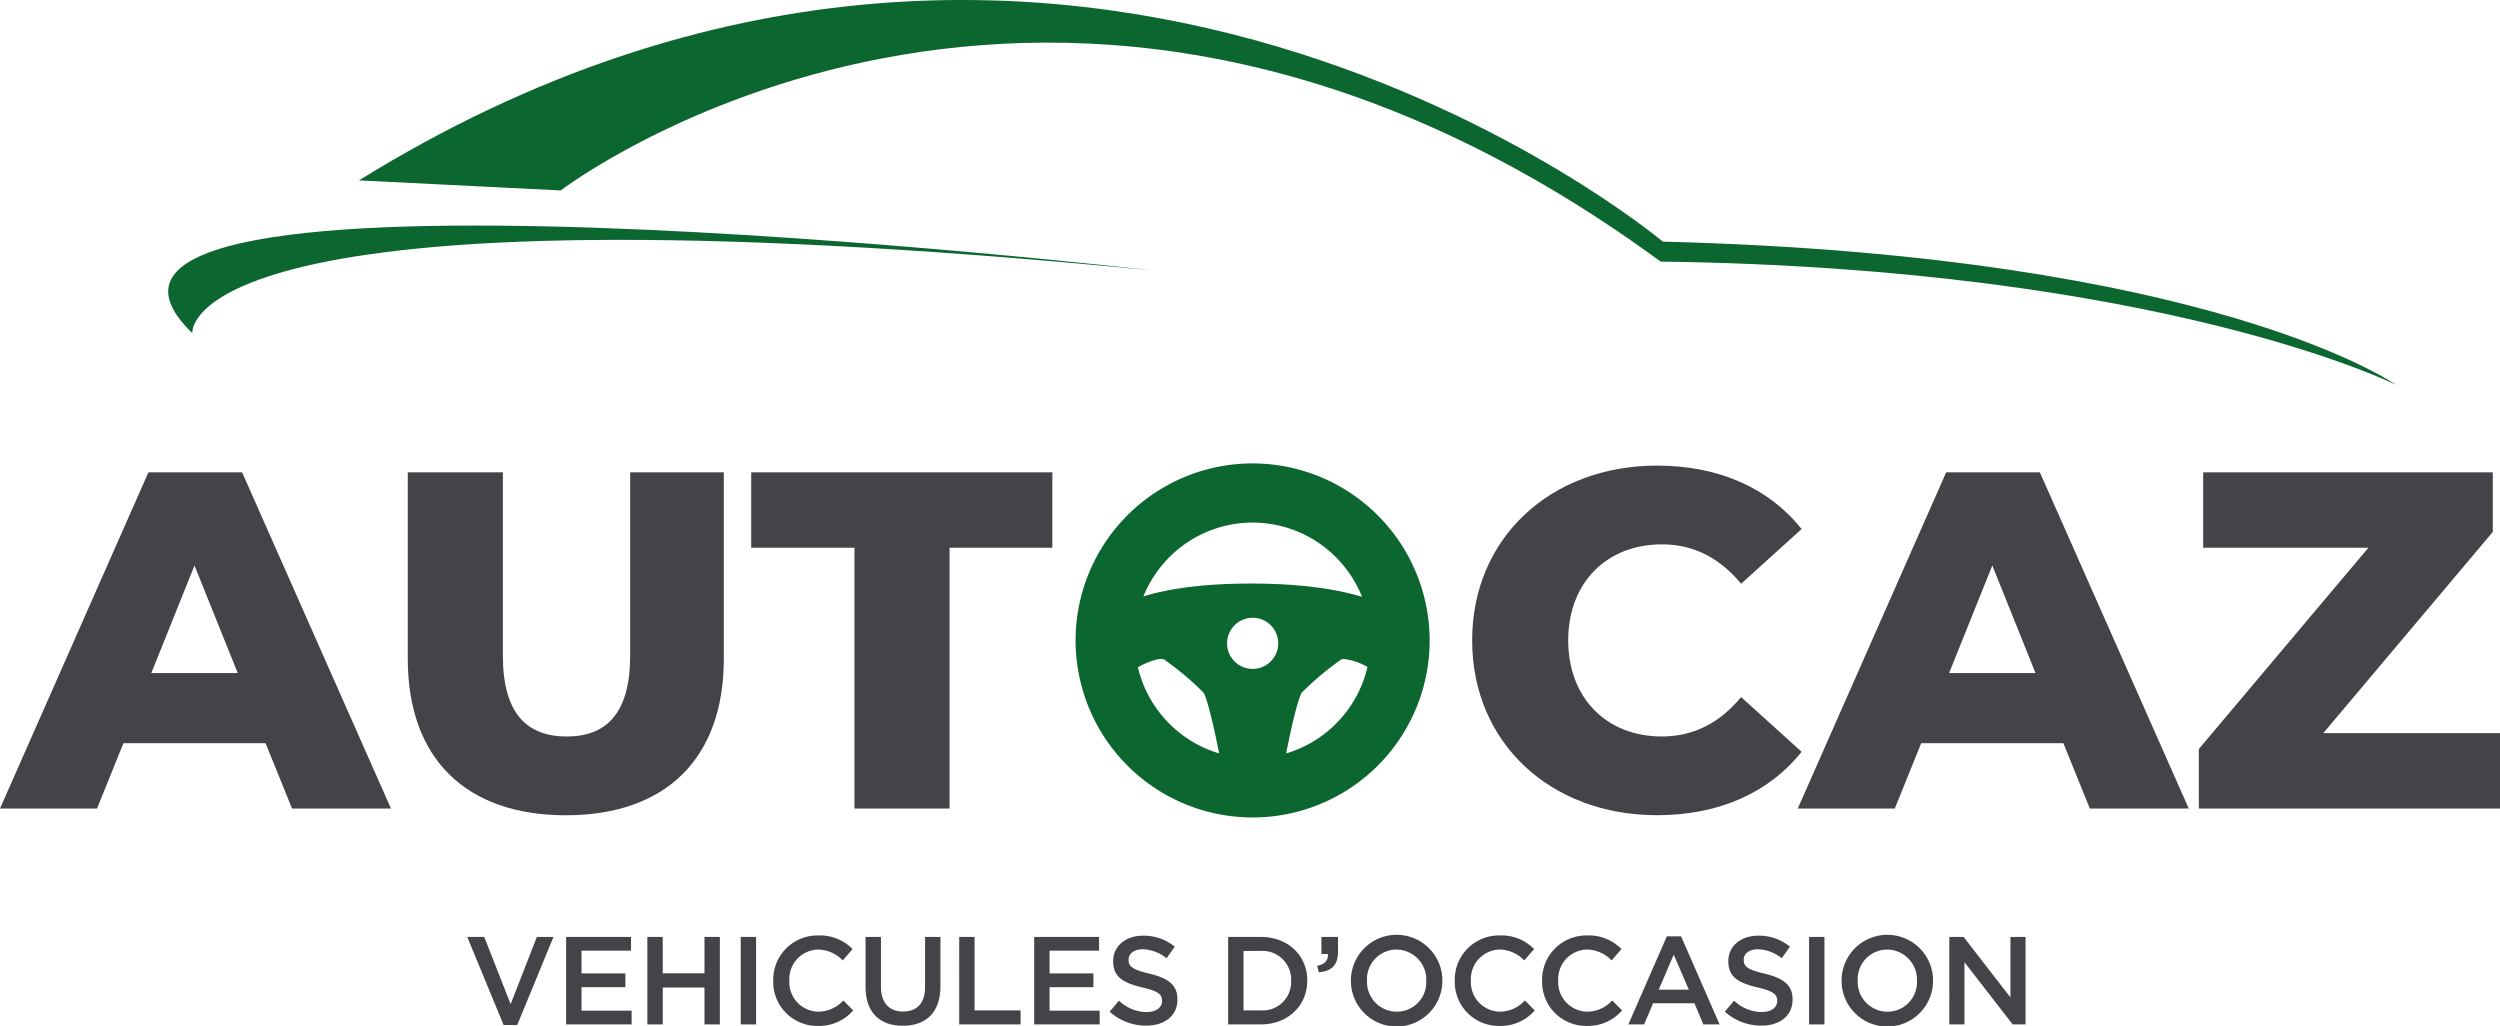 <svg xmlns="http://www.w3.org/2000/svg" width="401.999" height="164.966" viewBox="0 0 401.999 164.966"><g id="Group_64" data-name="Group 64" transform="translate(-49.78 -62.276)"><g id="Group_62" data-name="Group 62" transform="translate(49.78 136.792)"><path id="Path_89" data-name="Path 89" d="M92.489,179.078H69.629l-4.248,10.5H49.78l23.865-54.064H88.706l23.941,54.064H96.737ZM88.01,167.8l-6.952-17.3-6.95,17.3Z" transform="translate(-49.78 -134.084)" fill="#424448"></path><path id="Path_90" data-name="Path 90" d="M113.012,165.485V135.517h15.293v29.505c0,9.266,3.861,12.975,10.271,12.975,6.333,0,10.195-3.708,10.195-12.975V135.517h15.061v29.968c0,16.142-9.423,25.179-25.41,25.179s-25.41-9.037-25.41-25.179" transform="translate(-47.442 -134.084)" fill="#424448"></path><path id="Path_91" data-name="Path 91" d="M182.871,147.644H166.266V135.518h48.425v12.127H198.164v41.937H182.871Z" transform="translate(-45.473 -134.084)" fill="#424448"></path><path id="Path_92" data-name="Path 92" d="M278.059,162.588c0-16.451,12.588-28.113,29.734-28.113,9.963,0,18,3.629,23.248,10.195l-9.732,8.8c-3.4-4.093-7.568-6.333-12.743-6.333-8.882,0-15.061,6.179-15.061,15.447s6.179,15.447,15.061,15.447c5.176,0,9.345-2.24,12.743-6.333l9.732,8.8c-5.252,6.564-13.285,10.193-23.248,10.193-17.146,0-29.734-11.662-29.734-28.112" transform="translate(-41.339 -134.122)" fill="#424448"></path><path id="Path_93" data-name="Path 93" d="M371.266,179.078H348.4l-4.247,10.5h-15.6l23.865-54.064h15.061l23.943,54.064H375.513Zm-4.48-11.276-6.952-17.3-6.95,17.3Z" transform="translate(-39.472 -134.084)" fill="#424448"></path><path id="Path_94" data-name="Path 94" d="M439.171,177.455v12.125H390.746v-9.576l27.263-32.361H391.441V135.517h46.572V145.1l-27.264,32.36Z" transform="translate(-37.172 -134.084)" fill="#424448"></path><path id="Path_95" data-name="Path 95" d="M245.037,134.135A28.466,28.466,0,1,0,273.5,162.6,28.5,28.5,0,0,0,245.037,134.135Zm7.926,36.826a49.4,49.4,0,0,1,6.272-5.272,1.026,1.026,0,0,1,.509-.1,9.891,9.891,0,0,1,3.758,1.275,19,19,0,0,1-13.079,13.906C251.609,174.713,252.562,171.445,252.963,170.961Zm-22.124-5.272a49.025,49.025,0,0,1,6.265,5.266c.405.488,1.357,3.754,2.547,9.811a18.784,18.784,0,0,1-3.833-1.618,19.075,19.075,0,0,1-7.529-7.7,18.744,18.744,0,0,1-1.7-4.543C228.071,166.083,230.151,165.284,230.839,165.689Zm13.949-12.235c-9.443,0-14.683,1.253-17.322,2.067a19.206,19.206,0,0,1,6.154-8.033,18.9,18.9,0,0,1,22.848.012,19.167,19.167,0,0,1,6.166,8.086C259.875,154.758,254.378,153.454,244.788,153.454Zm.249,5.5a4.114,4.114,0,1,1-4.114,4.114A4.119,4.119,0,0,1,245.037,158.955Z" transform="translate(-43.612 -134.135)" fill="#0c662f"></path><path id="Path_96" data-name="Path 96" d="M122.237,207.561h2.733l4.24,10.813,4.219-10.813H136.1l-5.829,14.167h-2.19Z" transform="translate(-47.101 -131.42)" fill="#424448"></path><path id="Path_97" data-name="Path 97" d="M137.566,207.561H148v2.211h-7.959v3.657h7.055v2.211h-7.055v3.778H148.1v2.211H137.566Z" transform="translate(-46.534 -131.42)" fill="#424448"></path><path id="Path_98" data-name="Path 98" d="M150.164,207.561h2.472v5.849h6.712v-5.849h2.472v14.068h-2.472V215.7h-6.712v5.929h-2.472Z" transform="translate(-46.068 -131.42)" fill="#424448"></path><path id="Path_99" data-name="Path 99" d="M164.642,207.561h2.471v14.068h-2.471Z" transform="translate(-45.533 -131.42)" fill="#424448"></path><path id="Path_100" data-name="Path 100" d="M169.68,214.644v-.04a7.118,7.118,0,0,1,7.255-7.274,7.333,7.333,0,0,1,5.506,2.19l-1.588,1.829a5.594,5.594,0,0,0-3.938-1.749,4.735,4.735,0,0,0-4.643,4.965v.039a4.741,4.741,0,0,0,4.643,4.985,5.492,5.492,0,0,0,4.039-1.81l1.588,1.608a7.26,7.26,0,0,1-5.708,2.492A7.076,7.076,0,0,1,169.68,214.644Z" transform="translate(-45.346 -131.428)" fill="#424448"></path><path id="Path_101" data-name="Path 101" d="M184,215.66v-8.1h2.472v8c0,2.613,1.347,4,3.557,4,2.191,0,3.537-1.306,3.537-3.9v-8.1h2.472v7.979c0,4.2-2.372,6.31-6.049,6.31C186.333,221.85,184,219.739,184,215.66Z" transform="translate(-44.817 -131.42)" fill="#424448"></path><path id="Path_102" data-name="Path 102" d="M198.518,207.561h2.472v11.817h7.4v2.25h-9.868Z" transform="translate(-44.28 -131.42)" fill="#424448"></path><path id="Path_103" data-name="Path 103" d="M210.146,207.561h10.431v2.211h-7.959v3.657h7.054v2.211h-7.054v3.778h8.059v2.211H210.146Z" transform="translate(-43.85 -131.42)" fill="#424448"></path><path id="Path_104" data-name="Path 104" d="M221.853,219.587l1.486-1.769a6.519,6.519,0,0,0,4.442,1.829c1.526,0,2.491-.724,2.491-1.77v-.039c0-1-.562-1.547-3.175-2.151-2.994-.724-4.682-1.607-4.682-4.2v-.04c0-2.411,2.01-4.079,4.8-4.079a7.8,7.8,0,0,1,5.1,1.768L231,211a6.388,6.388,0,0,0-3.818-1.447c-1.447,0-2.291.744-2.291,1.667v.04c0,1.086.643,1.568,3.356,2.21,2.974.724,4.5,1.79,4.5,4.12v.04c0,2.633-2.07,4.2-5.024,4.2A8.663,8.663,0,0,1,221.853,219.587Z" transform="translate(-43.417 -131.427)" fill="#424448"></path><path id="Path_105" data-name="Path 105" d="M240.225,207.561h5.245c4.422,0,7.477,3.034,7.477,6.994v.039c0,3.959-3.055,7.034-7.477,7.034h-5.245Zm2.471,2.25v9.567h2.774a4.585,4.585,0,0,0,4.883-4.743v-.04a4.616,4.616,0,0,0-4.883-4.784Z" transform="translate(-42.738 -131.42)" fill="#424448"></path><path id="Path_106" data-name="Path 106" d="M254.024,212.2c1.226-.221,1.809-.844,1.728-1.889h-1.044v-2.753h2.672v2.352c0,2.231-1.065,3.175-3.1,3.335Z" transform="translate(-42.228 -131.42)" fill="#424448"></path><path id="Path_107" data-name="Path 107" d="M259.258,214.644v-.04a7.355,7.355,0,0,1,14.71-.039v.039a7.355,7.355,0,0,1-14.71.04Zm12.118,0v-.04a4.822,4.822,0,0,0-4.784-5,4.754,4.754,0,0,0-4.743,4.965v.039a4.8,4.8,0,0,0,4.783,4.985A4.738,4.738,0,0,0,271.376,214.644Z" transform="translate(-42.034 -131.428)" fill="#424448"></path><path id="Path_108" data-name="Path 108" d="M275.362,214.644v-.04a7.118,7.118,0,0,1,7.255-7.274,7.335,7.335,0,0,1,5.506,2.19l-1.588,1.829A5.594,5.594,0,0,0,282.6,209.6a4.735,4.735,0,0,0-4.642,4.965v.039a4.74,4.74,0,0,0,4.642,4.985,5.5,5.5,0,0,0,4.04-1.81l1.588,1.608a7.262,7.262,0,0,1-5.708,2.492A7.076,7.076,0,0,1,275.362,214.644Z" transform="translate(-41.439 -131.428)" fill="#424448"></path><path id="Path_109" data-name="Path 109" d="M288.909,214.644v-.04a7.118,7.118,0,0,1,7.255-7.274,7.335,7.335,0,0,1,5.506,2.19l-1.588,1.829a5.6,5.6,0,0,0-3.939-1.749,4.735,4.735,0,0,0-4.642,4.965v.039a4.74,4.74,0,0,0,4.642,4.985,5.5,5.5,0,0,0,4.04-1.81l1.588,1.608a7.262,7.262,0,0,1-5.708,2.492A7.076,7.076,0,0,1,288.909,214.644Z" transform="translate(-40.938 -131.428)" fill="#424448"></path><path id="Path_110" data-name="Path 110" d="M308.471,207.465h2.291l6.191,14.167h-2.613l-1.427-3.4h-6.651l-1.448,3.4h-2.532Zm3.538,8.58-2.432-5.627-2.412,5.627Z" transform="translate(-40.443 -131.423)" fill="#424448"></path><path id="Path_111" data-name="Path 111" d="M317.243,219.587l1.488-1.769a6.514,6.514,0,0,0,4.44,1.829c1.527,0,2.492-.724,2.492-1.77v-.039c0-1-.562-1.547-3.175-2.151-2.994-.724-4.682-1.607-4.682-4.2v-.04c0-2.411,2.01-4.079,4.8-4.079a7.8,7.8,0,0,1,5.1,1.768L326.387,211a6.388,6.388,0,0,0-3.819-1.447c-1.447,0-2.29.744-2.29,1.667v.04c0,1.086.643,1.568,3.356,2.21,2.974.724,4.5,1.79,4.5,4.12v.04c0,2.633-2.07,4.2-5.024,4.2A8.669,8.669,0,0,1,317.243,219.587Z" transform="translate(-39.89 -131.427)" fill="#424448"></path><path id="Path_112" data-name="Path 112" d="M330.306,207.561h2.471v14.068h-2.471Z" transform="translate(-39.407 -131.42)" fill="#424448"></path><path id="Path_113" data-name="Path 113" d="M335.345,214.644v-.04a7.355,7.355,0,0,1,14.71-.039v.039a7.355,7.355,0,0,1-14.71.04Zm12.118,0v-.04a4.821,4.821,0,0,0-4.784-5,4.755,4.755,0,0,0-4.743,4.965v.039a4.8,4.8,0,0,0,4.783,4.985A4.737,4.737,0,0,0,347.463,214.644Z" transform="translate(-39.22 -131.428)" fill="#424448"></path><path id="Path_114" data-name="Path 114" d="M352.051,207.561h2.292l7.536,9.727v-9.727h2.432v14.068h-2.071l-7.757-10.008v10.008h-2.432Z" transform="translate(-38.603 -131.42)" fill="#424448"></path></g><g id="Group_63" data-name="Group 63" transform="translate(76.824 62.276)"><path id="Path_115" data-name="Path 115" d="M432.968,124.143S403.662,103.361,315.1,101.128c0,0-95.655-80.427-209.661-9.848L137.888,92.9s78.9-60.447,176.859,11.441C395.415,105.386,432.968,124.143,432.968,124.143Z" transform="translate(-74.766 -62.276)" fill="#0c662f"></path><path id="Path_116" data-name="Path 116" d="M233.794,104.439S46.846,82.835,79.742,114.546C79.742,114.546,76.918,89.177,233.794,104.439Z" transform="translate(-75.86 -60.983)" fill="#0c662f"></path></g></g></svg>